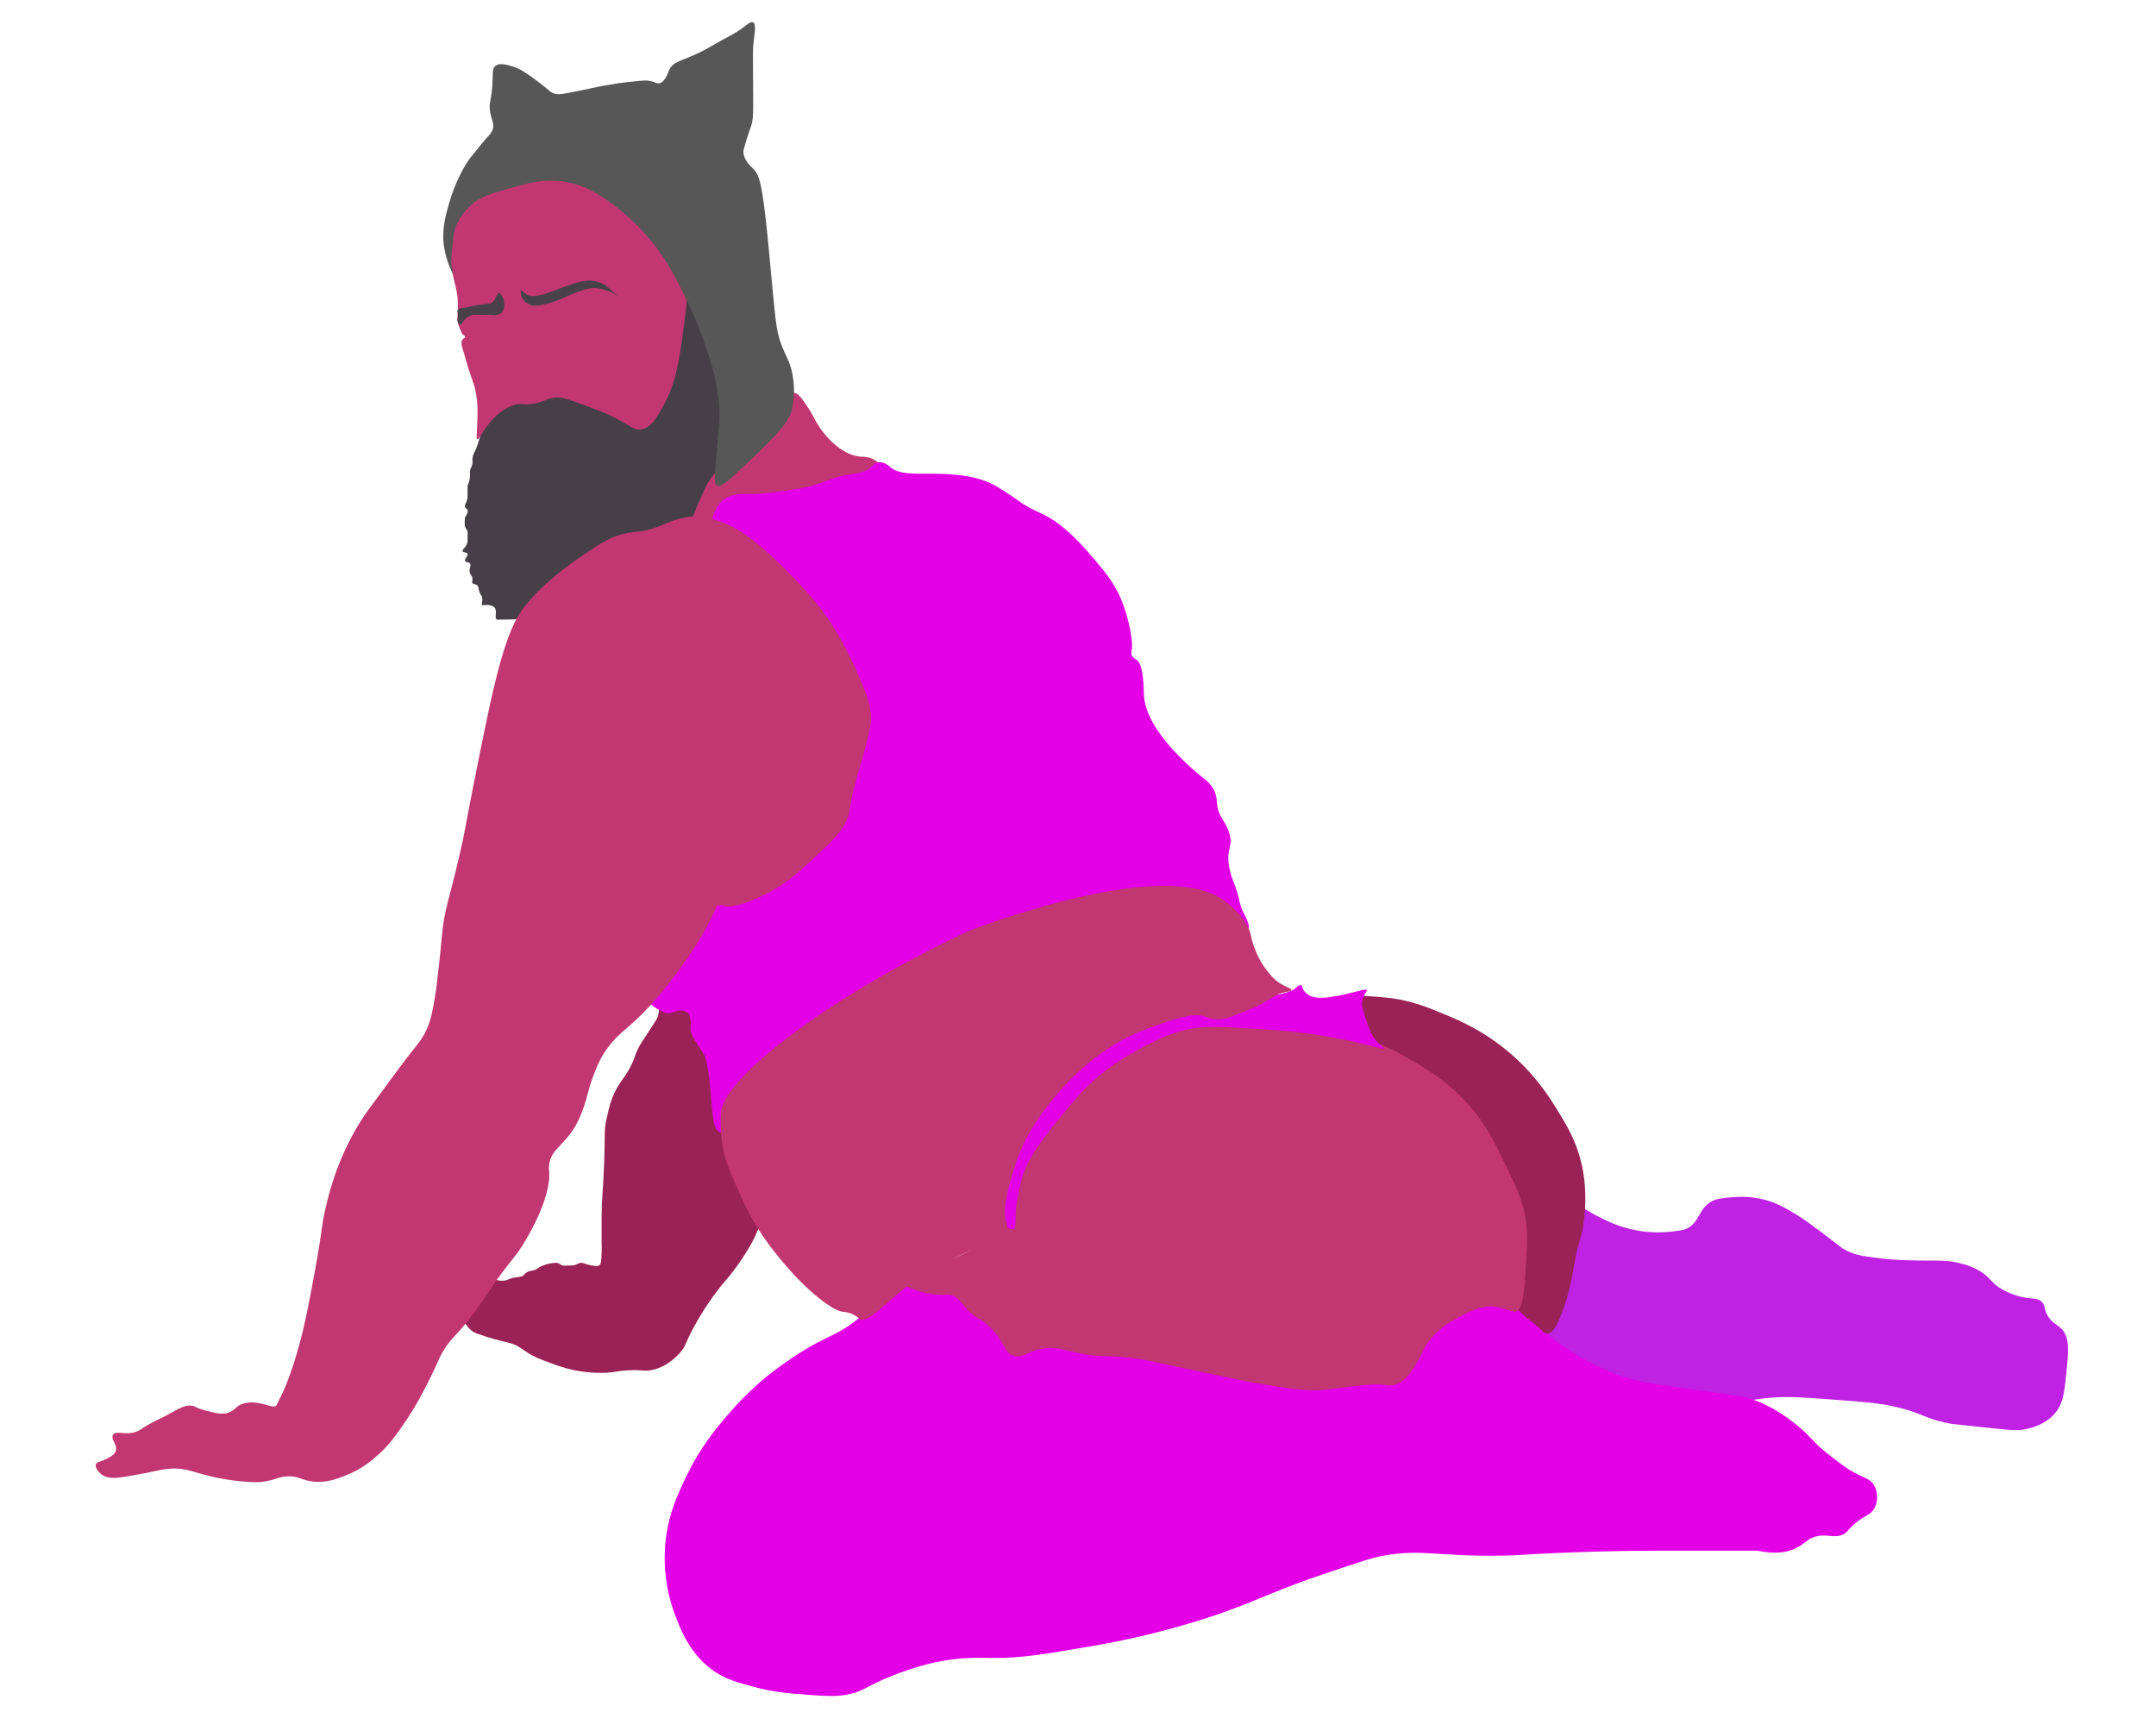 <?xml version="1.0" encoding="utf-8"?>
<!-- Generator: Adobe Illustrator 25.4.1, SVG Export Plug-In . SVG Version: 6.00 Build 0)  -->
<svg version="1.1" id="Layer_1" xmlns="http://www.w3.org/2000/svg" xmlns:xlink="http://www.w3.org/1999/xlink" x="0px" y="0px"
	 viewBox="0 0 1801 1441" style="enable-background:new 0 0 1801 1441;" xml:space="preserve">
<style type="text/css">
	.st0{fill:#473F48;}
	.st1{fill:#C23772;}
	.st2{fill:#48414A;}
	.st3{fill:#BF22E3;}
	.st4{fill:#9B2256;}
	.st5{fill:#E300E7;}
	.st6{fill:#575757;}
</style>
<g>
	<path class="st0" d="M396.69,377.01c-0.45,0.83-1.77,3.01-2.04,6.11c-0.17,2,0.29,2.19,0,4.07c-0.42,2.78-1.56,3.35-2.04,6.11
		c-0.29,1.7,0.11,1.68,0,4.07c-0.2,4.38-1.7,8.21-2.04,8.14c-0.23-0.05-0.03-2.04,0-2.04c0.03,0-0.03,1.85,0,8.14
		c0.02,3.86,0.04,3.76,0,4.07c-0.61,4.38-3.01,6.16-2.04,8.14c0.58,1.18,1.57,0.82,2.04,2.04c0.91,2.39-2.04,6.11-2.04,6.11
		c0.23-2.7-0.93,5.59,0,8.14c0.75,2.04,1.64,2.01,2.04,4.07c0.2,1.05,0.07,1.55,0,4.07c-0.08,3.15,0.11,3.1,0,4.07
		c-0.52,4.55-4.83,6.4-4.07,8.14c0.6,1.37,3.4,0.56,4.07,2.04c0.82,1.81-2.86,4.27-2.04,6.11c0.62,1.37,2.88,0.48,4.07,2.04
		c1.51,1.97-1.33,4.45,0,8.14c0.69,1.93,1.75,2.04,2.04,4.07c0.29,2.06-0.66,2.92,0,4.07c0.81,1.42,2.53,0.59,4.07,2.04
		c1.4,1.3,0.56,2.5,2.04,6.11c1.07,2.62,1.65,2.34,2.04,4.07c0.7,3.17-1.03,5.11,0,6.11c0.72,0.7,1.79-0.04,4.07,0
		c0.66,0.01,4.29,0.15,6.11,2.04c2.87,2.98-0.34,8.75,2.04,10.18c0.5,0.3,0.71,0.08,4.07,0c2.29-0.06,3.87,0,4.07,0
		c65.55,0,132.33-59.04,132.33-59.04c27.36-24.69,55.51-50.08,65.15-93.65c9.74-44.06,0.91-108.29-36.65-128.26
		c-67-35.62-174.19,96.84-179.16,114.01C404.27,352.5,399.65,371.56,396.69,377.01z"/>
	<path class="st1" d="M380.4,238.57c0.45,1.87,1.89,7.27,2.04,14.25c0.07,3.14,0,6.11,0,6.11c-0.14,6.26-0.58,7.29,0,10.18
		c0.52,2.57,1.49,4.83,2.04,6.11c1.09,2.54,1.28,3.33,2.04,4.07c1.03,1.02,2.02,1.29,2.04,2.04c0.01,0.85-1.25,1.23-2.04,2.04
		c-1.98,2.04-0.53,6.5,0,8.14c2.17,6.74,3.73,13.69,6.11,20.36c3.37,9.46,3.75,10.88,4.07,12.22c1.49,6.2,1.84,11.29,2.04,14.25
		c0.32,4.95,0.2,8.8,0,14.25c-0.36,10.04-1.11,13.88,0,14.25c1.2,0.4,3.12-3.76,6.11-8.14c2.06-3.03,11.21-16.45,24.43-20.36
		c7.85-2.32,9.27,1.04,20.36-2.04c6.59-1.83,7.29-3.35,12.22-4.07c6.25-0.92,11.03,0.66,20.36,4.07
		c14.71,5.39,22.07,8.08,26.47,10.18c18.46,8.81,20.17,13.07,26.47,12.22c9.13-1.24,14.63-11.44,20.36-22.39
		c6.81-13.02,10.62-26.55,14.25-52.93c3.08-22.36,4.62-33.55,4.07-40.72c-2.63-34.6-27.28-67.94-59.04-85.51
		c-35.65-19.72-70.1-13.92-79.4-12.22c-14.83,2.73-50.28,9.24-59.04,32.57C369.83,194.82,376.96,224.31,380.4,238.57z"/>
	<path class="st2" d="M417.05,244.68c0.71,0.06,1.18,0.75,2.04,2.04c1.57,2.36,1.94,4.77,2.04,6.11c0.14,2.04,0.42,5.71-2.04,8.14
		c-1.38,1.37-3.07,1.79-4.07,2.04c-1.9,0.47-2.92,0.16-6.11,0c0,0,0,0-6.11,0c-6.48,0-6.63-0.48-8.14,0
		c-1.88,0.59-5.9,2.49-8.14,6.11c-0.5,0.8-1.12,2.03-2.04,2.04c-0.91,0.01-1.69-1.18-2.04-2.04c-0.54-1.34-0.18-2.28,0-4.07
		c0.39-3.92-0.83-4.72,0-6.11c0.84-1.42,2.66-1.52,6.11-2.04c5.89-0.89,2.73-0.92,10.18-2.04c9.9-1.48,10.37-0.66,12.22-2.04
		C414.85,249.9,415.01,244.52,417.05,244.68z"/>
	<path class="st2" d="M435.37,246.71c0.49,1.92,1.42,3.3,2.04,4.07c2.25,2.84,5.23,3.79,6.11,4.07c2.67,0.85,5.02,0.59,8.14,0
		c7-1.31,12.3-3.32,14.25-4.07c8.3-3.19,7.8-3.65,14.25-6.11c10.67-4.06,14.93-4.09,16.29-4.07c3.85,0.06,6.66,0.93,10.18,2.04
		c4.81,1.51,6.91,3.01,8.14,4.07c1.26,1.08,2.02,2.05,2.04,2.04c0.04-0.04-3.24-4.17-8.14-8.14c-2.1-1.71-3.67-2.95-6.11-4.07
		c-1.07-0.49-3.88-1.67-8.14-2.04c-3.34-0.29-7.14-0.03-14.25,2.04c-6.08,1.77-9,3.24-22.39,8.14c-0.6,0.22-3.79,1.37-8.14,2.04
		c-3.77,0.58-5.83,0.87-8.14,0c-3.69-1.38-5.13-4.61-6.11-4.07C434.46,243.14,435.24,246.21,435.37,246.71z"/>
	<path class="st1" d="M679.68,348.51c-1.88-3.79-3.29-5.92-6.11-10.18c-5.94-8.97-8.3-10.17-10.18-10.18
		c-2.21-0.01-3.73,1.61-6.11,4.07c-4.67,4.83-9.58,9.42-14.25,14.25c-6.73,6.95-8.58,5.53-16.29,12.22
		c-5.61,4.87-5.37,6.27-16.29,20.36c-13.25,17.1-15.39,17.33-20.36,26.47c-1.14,2.1-3.48,7.51-8.14,18.32
		c-5.63,13.04-8.43,19.57-8.14,20.36c6.6,17.89,193.15-35.13,191.37-42.75c-0.4-1.74-10.22,0.53-22.39-6.11
		c-6.19-3.37-7.07-9.09-14.25-12.22c-4.92-2.14-7.15-1.14-12.22-2.04C698.58,377.96,684.63,358.51,679.68,348.51z"/>
	<path class="st3" d="M1487.93,1166.93c10.87-0.31,21.5,0.47,42.75,2.04c25.94,1.91,38.9,2.87,52.93,6.11
		c23.86,5.51,22.88,9.82,46.83,14.25c0.48,0.09,0.17,0.03,38.68,4.07c11.58,1.22,16.98,1.79,24.43,0
		c3.9-0.94,14.45-3.46,22.39-12.22c7.55-8.32,8.47-17.53,10.18-34.61c1.82-18.23,2.94-29.46-4.07-36.65
		c-3.87-3.96-8.84-5.28-12.22-12.22c-2.44-5.02-1.3-7.34-4.07-10.18c-3.55-3.64-7.94-2.4-16.29-4.07c0,0-8.1-1.62-16.29-6.11
		c-10.45-5.72-9.8-10.26-20.36-16.29c-6.46-3.69-12.14-5.09-16.29-6.11c-8.97-2.21-15.28-2.01-24.43-2.04
		c-12.89-0.04-27.48-0.08-42.75-2.04c-12.65-1.62-18.97-2.43-26.47-6.11c-5.97-2.93-6.64-4.59-22.39-16.29
		c-9.54-7.08-14.31-10.62-20.36-14.25c-8.74-5.24-15.84-9.5-26.47-12.22c-3.94-1.01-13.82-3.19-26.47-2.04
		c-9.24,0.84-13.86,1.27-18.32,4.07c-10.52,6.61-9.18,17.4-20.36,22.39c-2.21,0.99-4.87,1.34-10.18,2.04
		c-12.53,1.65-22.6,0.52-26.47,0c-15.27-2.07-26.82-7.37-32.57-10.18c-40.55-19.83-52.41-43.23-63.11-40.72
		c-29.16,6.85-37.36,202.98,28.5,228.02c21.65,8.23,51.76-1.98,111.97-22.39C1437.22,1176.25,1457.63,1167.81,1487.93,1166.93z"/>
	<path class="st4" d="M516.81,906.34c-5.96,9.44-7.86,18.01-10.18,28.5c-2.26,10.23-0.97,11.37-2.04,38.68
		c-0.89,22.68-2.02,27.98-2.04,42.75c-0.02,14.67-0.03,22.01,0,22.39c0.16,2.05,0.1,4.08,0,8.14c-0.2,7.65-0.8,9.32-2.04,10.18
		c-1.11,0.77-2.79,0.52-6.11,0c-6.75-1.07-7.39-2.84-10.18-2.04c-1.92,0.55-3.08,1.82-6.11,2.04c-0.45,0.03-0.25-0.01-2.04,0
		c-4.83,0.02-4.95,0.31-6.11,0c-2.05-0.54-1.9-1.49-4.07-2.04c-1.13-0.28-2.16-0.28-4.07,0c-2.4,0.35-4.73,0.68-8.14,2.04
		c-5.36,2.12-4.51,3.23-8.14,4.07c-2.17,0.5-4.03,0.47-6.11,2.04c-1.2,0.9-0.95,1.19-2.04,2.04c-2.3,1.78-4.53,1.34-8.14,2.04
		c-3.08,0.59-3.96,1.39-6.11,2.04c-6.87,2.06-11.11-2.1-16.29-2.04c-10.67,0.13-24.05,18.22-20.36,32.57
		c0.28,1.09,2.14,7.93,8.14,12.22c1.76,1.26,4.57,2.2,10.18,4.07c5.15,1.72,9.56,2.86,14.25,4.07c6.83,1.76,6.24,1.4,8.14,2.04
		c6.39,2.14,9.16,4.91,14.25,8.14c4.98,3.16,9.43,4.82,18.32,8.14c5.56,2.07,11.77,4.39,20.36,6.11
		c13.44,2.68,24.06,2.17,26.47,2.04c8.19-0.46,8.64-1.54,18.32-2.04c11.9-0.6,12.33,0.97,18.32,0
		c13.34-2.16,22.14-11.76,24.43-14.25c5.41-5.9,4.1-7.5,12.22-22.39c7.72-14.16,15.3-24.43,18.32-28.5
		c7.66-10.3,8.87-10.12,16.29-20.36c3.04-4.2,8.97-12.44,14.25-22.39c0,0,9.85-18.57,14.25-40.72
		c8.33-41.9-7.76-134.25-65.15-154.73c-7.19-2.56-22.53-8.98-26.47-4.07c-1.88,2.35,0.17,5.57-2.04,12.22
		c-0.65,1.97-1.17,2.7-6.11,10.18c-7.46,11.3-8.73,13.35-10.18,16.29c-2.22,4.5-2.11,5.51-4.07,10.18
		C524.87,895.87,520.65,900.26,516.81,906.34z"/>
	<path class="st5" d="M661.36,1134.36c-12.96,8.71-21.31,15.67-24.43,18.32c-4.6,3.91-15.83,13.74-28.5,28.5
		c-9.75,11.35-23.16,27.18-34.61,50.9c-7.47,15.47-16.7,34.35-18.32,61.08c-1.66,27.25,5.44,47.85,8.14,54.97
		c5.18,13.63,13.41,35.3,34.61,48.86c9.57,6.12,18.49,8.48,32.57,12.22c15.92,4.22,28.67,5.22,40.72,6.11
		c17.99,1.33,26.99,1.99,36.65,0c14.3-2.94,15.6-7.32,38.68-16.29c3.88-1.51,17.75-6.78,32.57-10.18c22.28-5.1,39.06-4.19,50.9-4.07
		c22.89,0.23,43.08-3.24,83.47-10.18c57.27-9.84,100.51-25.11,109.94-28.5c30.65-11.02,41.52-17.76,85.51-32.57
		c25.04-8.43,37.56-12.65,46.83-14.25c33.18-5.74,45.35,1.25,101.79,0c15.08-0.33,9.57-0.73,40.72-2.04
		c19.21-0.81,49.1-2.03,85.51-2.04c55.56-0.01,83.34-0.02,83.47,0c7.9,1.26,20.21,3.83,32.57-2.04c8.58-4.07,9.68-8.66,18.32-10.18
		c9.3-1.64,15.14,2.41,22.39-2.04c2.45-1.5,1.81-1.98,6.11-6.11c9.85-9.47,14.66-8.38,18.32-14.25c3.73-5.96,3.51-14.69,0-20.36
		c-3.04-4.91-7.22-5.34-16.29-10.18c-5.97-3.18-10.77-6.87-20.36-14.25c-14.4-11.08-14.26-14.32-26.47-24.43
		c-4.83-4-16.75-13.74-32.57-20.36c-10.92-4.57-18.2-5.35-38.68-8.14c-36.54-4.98-54.8-7.47-65.15-10.18
		c-24.43-6.39-41.38-16.64-50.9-22.39c-47.63-28.79-51.59-62.27-75.33-81.44c-73.43-59.28-220.96,111.4-360.35,59.04
		c-50.83-19.09-96.54-66.32-128.26-46.83c-16.02,9.85-14.21,27.95-42.75,46.83C694.01,1117.27,685.85,1117.91,661.36,1134.36z"/>
	<path class="st4" d="M1274.16,1099.75c3.28,2.78,5.1,3.59,10.18,8.14c4.77,4.28,5.98,6.07,8.14,6.11c4.64,0.08,8.36-8,10.18-12.22
		c8-18.56,10.5-35.05,12.22-44.79c4.46-25.35,6.34-20.86,8.14-36.65c1.12-9.77,3-27.51-2.04-48.86
		c-4.46-18.92-12.18-31.49-20.36-44.79c-6.06-9.86-16.93-27.24-36.65-44.79c-22.69-20.19-44.62-29.49-57-34.61
		c-14.75-6.1-29.82-12.46-50.9-14.25c-20.95-1.78-42.82-3.64-48.86,6.11c-11.78,19.01,56.14,50.72,95.69,138.44
		c0,0,16.78,37.21,54.97,101.79C1260.62,1084.04,1266.16,1092.99,1274.16,1099.75z"/>
	<path class="st1" d="M846.62,1132.32c8.14,2.59,11.7-4.37,26.47-6.11c10.08-1.19,14.85,1.31,28.5,4.07
		c19.19,3.89,20.79,1.2,44.79,4.07c8.13,0.97,10.41,1.58,50.9,10.18c29.56,6.28,44.42,9.43,48.86,10.18
		c30.63,5.14,45.94,7.72,61.08,6.11c12.63-1.34,39.15-6.03,48.86-4.07c0.81,0.16,4.11,0.9,8.14,0c4.2-0.94,7.03-3.17,8.14-4.07
		c9.04-7.29,16.29-24.43,16.29-24.43c8.91-17.81,25.62-25.92,34.61-30.54c12.07-6.19,21.44-7.31,26.47-6.11
		c5,1.2,8.14,2.04,8.14,2.04c6.87,1.83,7.21,2.21,8.14,2.04c5.93-1.09,7.46-19.35,8.14-30.54c1.5-24.69,2.25-37.04,0-48.86
		c-2.82-14.82-7.48-24.49-16.29-42.75c-8.43-17.49-14.19-29.46-24.43-42.75c-18.85-24.46-40.4-37.21-57-46.83
		c-3.86-2.24-28.35-16.22-59.04-24.43c-18.84-5.04-87.35-23.29-160.84,10.18c-41.1,18.72-91.47,58.2-99.76,93.65
		c-1.26,5.37-5.01,25.53-18.32,48.86c-3.54,6.21-7.06,12.38-12.22,18.32c-27.86,32.12-77.99,27.44-77.36,36.65
		c0.43,6.26,18.56,11.18,22.39,12.22c6.3,1.71,12.22,2.04,12.22,2.04c6.14,0.34,7.03-0.63,10.18,0c6.18,1.24,8.69,6.18,14.25,12.22
		c7.77,8.42,9.65,6.12,18.32,14.25C840.37,1121.11,837.93,1129.56,846.62,1132.32z"/>
	<path class="st1" d="M1186.62,753.65"/>
	<path class="st5" d="M605.37,416.71c6.34-4.38,13.5-4.13,16.29-4.07c13.45,0.3,25.42-1.48,42.75-4.07
		c22.77-3.4,26.62-9.38,44.79-12.22c6.71-1.05,13.05-1.31,18.32-6.11c1.69-1.54,3.27-3.55,6.11-4.07c4.64-0.85,8.84,2.97,10.18,4.07
		c12,9.91,36.07,1.95,67.18,8.14c3.89,0.78,10.59,2.31,18.32,6.11c2.88,1.41,5.31,2.99,10.18,6.11c9.83,6.29,11.69,8.35,18.32,12.22
		c5.68,3.32,9.8,5,12.22,6.11c18.98,8.69,35.87,28.55,42.75,36.65c10.56,12.42,18.41,21.65,24.43,36.65
		c6.54,16.3,9.5,35.88,8.14,40.72c-0.11,0.4-0.67,2.18,0,4.07c0.91,2.57,3.51,3.77,4.07,4.07c5.92,3.19,6.02,25.2,6.11,28.5
		c0.83,31.44,43.67,65.51,50.9,71.26c1.29,1.03,5.6,4.32,8.14,10.18c1.8,4.15,1.78,7.42,2.04,10.18
		c1.06,11.46,6.9,13.71,10.18,24.43c3.7,12.1-2.84,12.19,0,28.5c1.88,10.82,5.38,14.37,8.14,26.47c0.78,3.4,1.52,7.58,4.07,12.22
		c0.41,0.75,1.18,2.08,2.04,4.07c0.5,1.17,3.12,7.32,2.04,8.14c-1.31,0.99-5.96-7.15-14.25-12.22c-18.55-11.33-45.89-1.52-50.9,2.04
		c-0.38,0.27-1.85,1.37-4.07,2.04c-3.83,1.15-7.22,0.23-8.14,0c-11.91-3.03-24.53-2-36.65-4.07c-14.1-2.41-25.27-0.2-46.83,4.07
		c-29.71,5.88-59.12,21.31-99.76,48.86c-50.09,33.95-59.21,46.98-107.9,81.44c-37.58,26.59-60.98,39.23-65.15,44.79
		c-0.49,0.65-2.91,4.14-6.11,4.07c-2.04-0.04-3.53-1.51-4.07-2.04c-6.42-6.3-3.58-38.26-10.18-61.08
		c-1.31-4.52-13.17-17.72-12.22-24.43c0.37-2.63,0.25-3.79,0-6.11c-0.46-4.31-1.62-5.66-2.04-6.11c-0.27-0.29-1.45-1.47-4.07-2.04
		c-5.1-1.1-7.56,1.88-12.22,2.04c-3.29,0.11-5.63-1.28-10.18-4.07c0,0-8.79-5.39-14.25-12.22
		c-19.14-23.91,46.93-367.64,63.11-403.11C598.09,424.99,600.36,420.17,605.37,416.71z"/>
	<path class="st6" d="M600.93,342.4c-0.36-8.25-1.38-14.54-2.01-18.32c-1.39-8.35-3.48-16.97-8.06-30.54
		c-3.71-10.99-8.79-25.85-18.13-44.79c-8.2-16.61-15.09-30.58-28.21-46.83c-5.15-6.38-19-22.68-40.3-36.65
		c-11.23-7.37-19-10.45-26.19-12.22c-2.37-0.58-10.87-2.54-22.16-2.04c-3.99,0.18-9.83,0.74-22.16,4.07
		c-21.41,5.78-32.11,8.68-40.3,16.29c-2.69,2.5-11.09,10.31-14.1,22.39c-0.3,1.21-0.87,6.91-2.01,18.32
		c-0.28,2.75-0.58,5.98,0,10.18c0.67,4.86,2.12,8.11,2.01,8.14c-0.18,0.07-5.75-9.72-8.06-22.39c-2.72-14.92,0.56-26.47,4.03-38.68
		c4.77-16.78,13.09-32.59,20.15-40.72c3.46-3.98,6.57-8.28,10.07-12.22c3.52-3.95,5.09-5.4,6.04-8.14c1.64-4.71-0.7-7.3-2.01-14.25
		c-1.74-9.19,1.46-8.87,2.01-28.5c0.16-5.66-0.03-8.29,2.01-10.18c3.42-3.16,9.88-1.25,14.1,0c6.81,2.01,11.65,5.5,18.13,10.18
		c4.59,3.31,8.06,6.11,8.06,6.11c5.01,4.04,5.78,5.14,8.06,6.11c3.7,1.57,7.06,0.97,12.09,0c9.53-1.84,14.29-2.75,20.15-4.07
		c6.98-1.57,12.04-2.4,22.16-4.07c3.46-0.57,8.35-1.06,18.13-2.04c2.95-0.29,5.14-0.49,8.06,0c4.51,0.76,5.76,2.33,8.06,2.04
		c4.68-0.61,7.23-8.13,8.06-10.18c4.13-10.28,12.32-6.82,38.28-22.39c8.02-4.81,16.76-8.53,24.18-14.25
		c3.3-2.54,6.12-5.03,8.06-4.07c2.94,1.45,1.06,9.49,0,20.36c-0.22,2.26-0.15,13.72,0,36.65c0.11,17.84,0.37,24.14-2.01,30.54
		c-1.57,4.21-2.39,6.88-4.03,12.22c-1.86,6.03-2,7.14-2.01,8.14c-0.1,6.99,6.04,12.27,8.06,14.25c5.22,5.1,7.49,12.1,12.09,57
		c1.04,10.2,0.61,6.78,4.03,42.75c2.85,30.04,3.66,37.74,8.06,48.86c3.49,8.8,5.99,11.57,8.06,20.36c1.2,5.11,3.6,18.25,0,32.57
		c-3.12,12.43-17.57,26.1-46.34,52.93c-7.56,7.05-12.96,11.84-16.12,10.18c-2.34-1.23-2.35-5.44,0-30.54
		C600.63,356.69,601.33,351.52,600.93,342.4z"/>
	<path class="st1" d="M582.97,430.96c-3.35,0.17-8.36,0.63-14.25,2.04c-9.74,2.33-13.98,5.34-22.39,8.14
		c-9.91,3.3-14.25,2.54-22.39,4.07c-13.03,2.46-21.61,8.14-36.65,18.32c-9.44,6.39-31.94,21.7-48.86,42.75
		c-17.15,21.34-25.92,64.05-42.75,148.62c-7.13,35.8-7.09,39.14-12.22,61.08c-8.22,35.23-12.46,44.42-14.25,65.15
		c-1.02,11.85-2.04,20.79-4.07,38.68c-0.24,2.14-0.85,7.38-2.04,14.25c-1.73,10-2.99,17.09-6.11,24.43
		c-3.38,7.97-7.62,13.12-10.18,16.29c-12.81,15.83-24.38,32.61-36.65,48.86c-26.98,35.72-35.79,74.73-38.68,87.54
		c-3.09,13.66-1.79,13.87-8.14,48.86c-4.7,25.92-7.63,39.9-10.18,50.9c0,0-7.91,34.15-18.32,54.97c-0.17,0.35-0.94,1.81-2.04,4.07
		c-1.78,3.65-1.69,3.74-2.04,4.07c-2.26,2.17-6.8-0.83-14.25-2.04c-2.74-0.45-7.32-1.19-12.22,0c-7.56,1.84-7.37,6.22-14.25,8.14
		c-5.05,1.41-9.47,0.26-18.32-2.04c-9.67-2.51-8.05-3.86-12.22-4.07c-7.71-0.4-11.91,4.29-28.5,12.22
		c-0.68,0.33-2.14,1.02-4.07,2.04c-5.47,2.88-8.58,5.13-10.18,6.11c-9.54,5.82-19.79-0.4-22.39,4.07
		c-2.19,3.76,4.64,8.86,2.04,14.25c-1.32,2.72-4.43,4.27-8.14,6.11c-4.88,2.42-7.36,2.14-8.14,4.07c-0.98,2.43,1.62,6.1,4.07,8.14
		c5.73,4.78,13.98,3.48,22.39,2.04c23.72-4.07,26.11-5.33,32.57-6.11c19.97-2.42,24.55,6.27,61.08,10.18
		c11.73,1.26,17.15,0.99,22.39,0c8.26-1.56,10.89-3.93,18.32-4.07c8.29-0.16,10.3,2.69,18.32,4.07c13.02,2.24,24.03-2.46,32.57-6.11
		c11.73-5.01,19.2-11.59,24.43-16.29c8.74-7.85,13.78-14.98,20.36-24.43c9.88-14.18,16.17-26.4,20.36-34.61
		c10.14-19.86,10.04-24.11,18.32-34.61c4.79-6.07,6.62-6.92,14.25-16.29c8.11-9.95,13.28-17.86,16.29-22.39
		c21.33-32.16,23.25-29.05,34.61-48.86c19.6-34.17,18.61-51.62,18.32-54.97c-0.11-1.35-0.36-3.32,0-6.11
		c1.44-11.09,9.9-14.78,18.32-26.47c5.37-7.44,7.88-14.18,10.18-20.36c3.7-9.92,3.48-13.97,8.14-26.47
		c1.18-3.16,3.32-8.91,6.11-14.25c7.35-14.12,17.55-22.34,22.39-26.47c19.06-16.23,32.11-33.58,40.72-44.79
		c0,0,17.47-22.75,28.5-44.79c4.06-8.12,4.07-8.14,4.07-8.14c0.57-1.8,0.81-3.19,2.04-4.07c2.12-1.52,5.4-0.24,6.11,0
		c7.1,2.46,25.65-5.05,38.68-12.22c15.13-8.32,24.47-17.08,36.65-28.5c14.73-13.82,22.1-20.74,26.47-30.54
		c4.37-9.81,1.32-9.97,8.14-34.61c2.37-8.55,4.16-13.67,8.14-28.5c3.21-11.95,4.39-17.36,4.07-24.43
		c-0.36-7.94-2.43-13.92-4.07-18.32c-13.75-36.81-30.54-61.08-30.54-61.08c-13.02-18.82-24.8-30.75-36.65-42.75
		c-28.95-29.33-44.58-36.19-50.9-38.68C596.26,433.48,588.29,431.81,582.97,430.96z"/>
	<path class="st5" d="M846.62,1026.46c2.56-1.27,1.45-6.79,2.04-16.29c0,0,0.43-6.44,4.07-22.39c4.62-20.25,19.59-38.38,36.65-59.04
		c8.77-10.63,14.66-17.76,24.43-26.47c3.79-3.38,17.48-15.27,38.68-26.47c12.22-6.45,24.1-12.73,40.72-16.29
		c13.47-2.88,28.66-1.92,59.04,0c13.2,0.84,25.79,1.66,42.75,4.07c18.85,2.68,36.01,6.31,42.75,8.14c2.7,0.73,5.43,1.34,8.14,2.04
		c7.19,1.85,9.85,2.69,10.18,2.04c0.37-0.73-2.7-2.23-6.11-6.11c-3-3.41-4.46-6.6-6.11-10.18c-0.42-0.92-1.64-4.7-4.07-12.22
		c-1.65-5.12-2.47-7.73-2.04-10.18c0.17-0.93,0.71-3.34,2.04-6.11c1.39-2.89,2.34-3.49,2.04-4.07c-0.77-1.48-7.48,1.17-20.36,4.07
		c-0.34,0.08-5.43,1.21-12.22,2.04c-2.69,0.33-6.04,0.65-10.18,0c-3.53-0.56-5.18-1.44-6.11-2.04c-2.22-1.42-3.49-3.23-4.07-4.07
		c-1.43-2.07-1-3.65-2.04-4.07c-1.49-0.61-3.71,1.68-4.07,2.04c-6.89,6.8-34.61,8.14-34.61,8.14c-21.73,1.02-43.42,2.97-65.15,4.07
		c-60.43,3.05-105.05,70.01-126.22,101.79c-10.59,15.9-37.97,56.99-24.43,77.36C835.5,1020.98,843.18,1028.16,846.62,1026.46z"/>
	<path class="st1" d="M616.57,993.88c4.27,9.62,7.97,17.95,14.25,28.5c1.49,2.5,8.16,13.6,20.36,28.5
		c23.64,28.89,45.15,44.14,52.93,44.79c0.75,0.06,4.19,0.22,8.14,2.04c3.47,1.59,5.3,3.52,6.11,4.07
		c5.98,4.13,23.71-15.44,40.72-28.5c0,0,16.2-12.45,67.18-36.65c1.37-0.65,2.71-1.36,4.07-2.04c7.83-3.91,9.24-4.54,10.18-6.11
		c1.82-3.02,0.39-6.94,0-8.14c-3.94-12.19,4.59-38.07,8.14-48.86c8.1-24.58,21.13-41.16,30.54-52.93
		c23.1-28.88,47.45-43.6,52.93-46.83c15-8.83,25.88-12.62,42.75-18.32c12.73-4.3,24.61-7.27,32.57-4.07c1,0.4,3.96,1.71,8.14,2.04
		c5.45,0.42,9.69-1.1,12.22-2.04c13.53-5.01,20.3-7.52,28.5-12.22c7.79-4.46,10.13-6.78,16.29-8.14c2.96-0.66,5.95-0.9,6.11-2.04
		c0.21-1.49-4.76-2.53-10.18-6.11c-4.45-2.93-6.93-6.07-10.18-10.18c-5.87-7.43-8.62-14.32-10.18-18.32
		c-2.68-6.87-2.91-10.34-4.07-14.25c0,0-3.91-13.21-22.39-26.47c-52.04-37.33-213.77,26.47-213.77,26.47
		c-124.77,59.24-203.67,124.46-205.62,150.66c-1.3,17.43,2.04,32.57,2.04,32.57C606.57,971.36,609.9,978.87,616.57,993.88z"/>
</g>
</svg>
